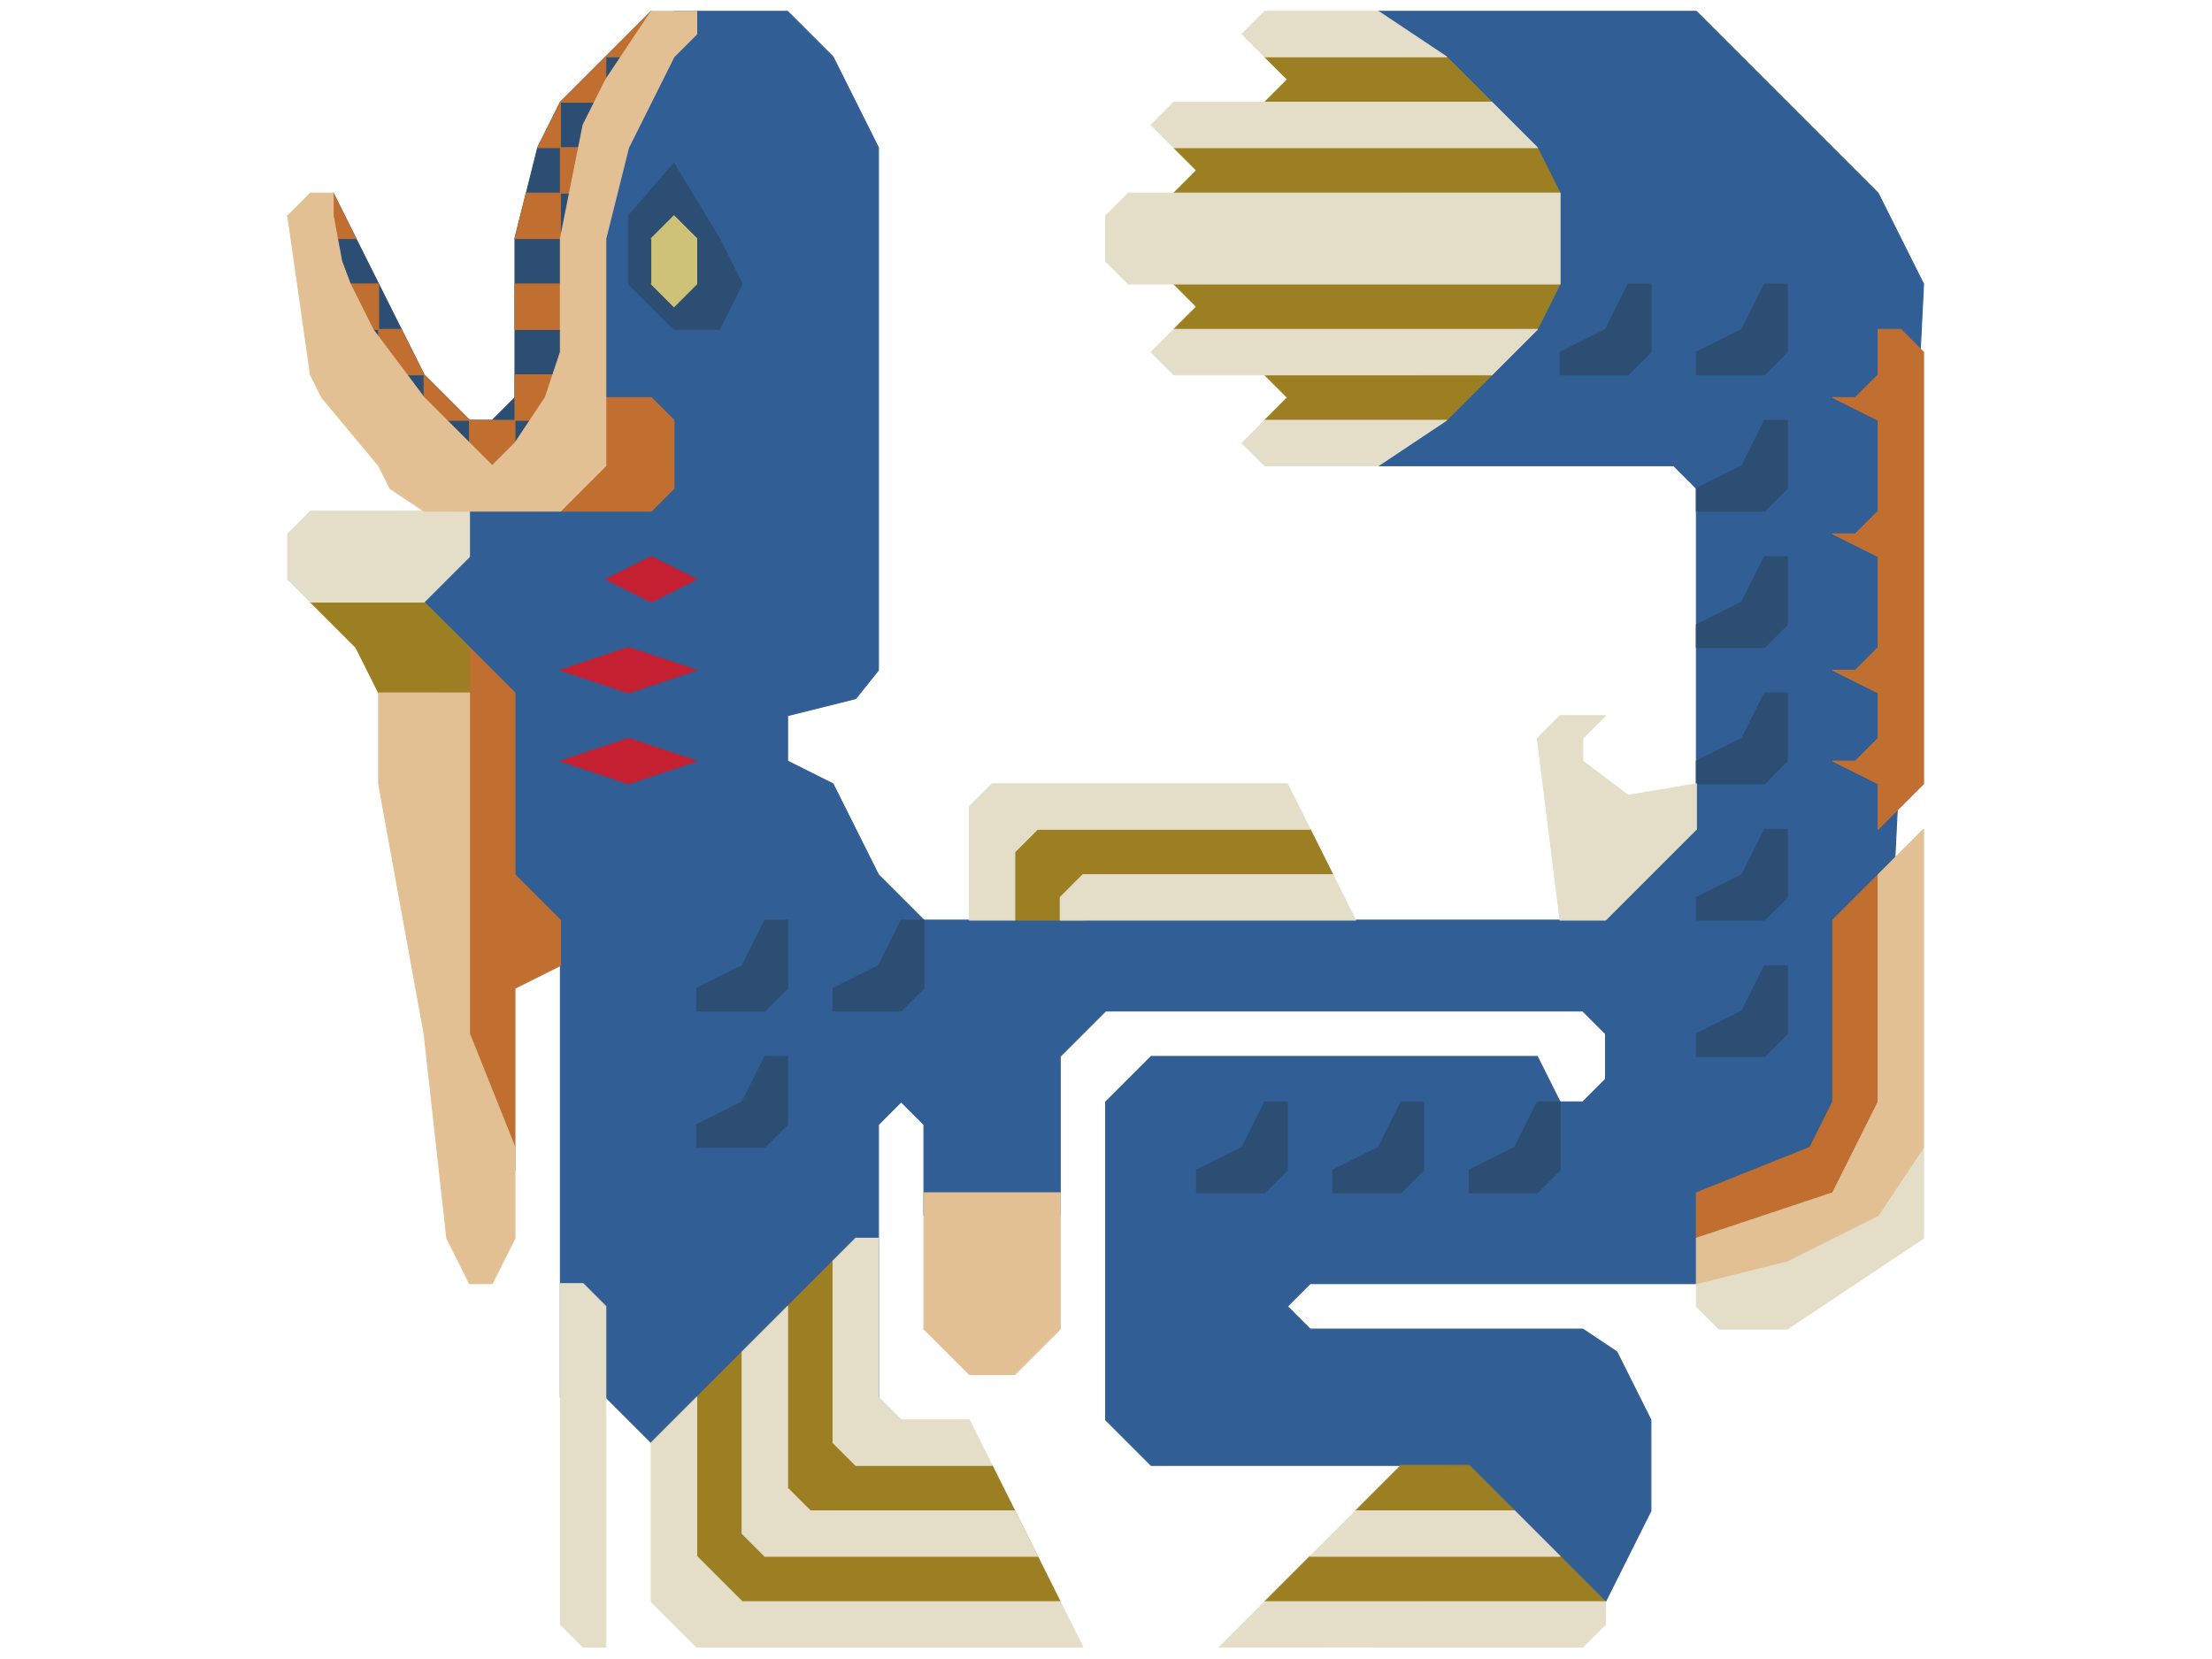 <?xml version="1.0" encoding="UTF-8" standalone="no"?>
<!DOCTYPE svg PUBLIC "-//W3C//DTD SVG 1.1//EN" "http://www.w3.org/Graphics/SVG/1.1/DTD/svg11.dtd">
<svg width="100%" height="100%" viewBox="0 0 4634 3475" version="1.1" xmlns="http://www.w3.org/2000/svg" xmlns:xlink="http://www.w3.org/1999/xlink" xml:space="preserve" xmlns:serif="http://www.serif.com/" style="fill-rule:evenodd;clip-rule:evenodd;stroke-linecap:round;stroke-linejoin:round;stroke-miterlimit:1.5;">
    <g transform="matrix(2.083,0,0,2.083,0,0)">
        <g transform="matrix(1,0,0,1,-30.5,-11.45)">
            <g id="Layer8">
                <path d="M708.35,22.85L822.6,22.85L868.3,68.55L914,159.95L914,685.5L891.15,714.063L822.6,731.2L822.6,776.9L868.3,799.75L914,891.15L959.7,936.85L1645.2,936.85L1668.05,868.3L1736.6,845.45L1736.6,502.7L1713.75,479.85L1416.7,479.85L1462.4,434.15L1416.7,22.85L1736.6,22.85L1919.4,205.65L1965.1,297.05L1919.4,1211.05L1736.6,1302.45L1348.15,1302.45L1325.3,1325.3L1348.15,1348.15L1622.35,1348.15L1656.62,1371L1690.9,1439.55L1690.9,1530.95L1645.2,1622.35L1462.4,1622.35L1485.25,1485.25L1188.2,1485.25L1142.5,1439.55L1142.5,1119.65L1188.2,1073.95L1576.65,1073.95L1599.5,1119.65L1622.35,1119.65L1645.2,1096.8L1645.2,1051.1L1622.35,1028.25L1142.5,1028.25L1096.8,1073.95L1096.8,1233.9L959.7,1233.9L959.7,1142.5L936.85,1119.65L914,1142.5L914,1439.55L685.5,1462.4L639.8,1416.7L594.1,1416.7L594.1,982.55L548.4,936.85L457,662.65L457,548.4L571.25,457L616.95,342.75L639.8,159.95L708.35,22.85Z" style="fill:rgb(48,94,149);stroke:rgb(48,94,149);stroke-width:1px;"/>
            </g>
        </g>
        <g id="Layer14">
            <g transform="matrix(1,0,0,1,-30.5,-11.45)">
                <path d="M731.2,1005.4L776.9,982.55L799.75,936.85L822.6,936.85L822.6,1005.4L799.75,1028.25L731.2,1028.25L731.2,1005.4Z" style="fill:rgb(45,78,115);stroke:rgb(45,78,115);stroke-width:1px;"/>
            </g>
            <g transform="matrix(1,0,0,1,-99.05,-742.65)">
                <path d="M731.2,1028.25L731.2,959.7L776.9,906.966L822.6,982.55L845.45,1028.25L822.6,1073.95L776.9,1073.95L731.2,1028.25Z" style="fill:rgb(45,78,115);stroke:rgb(45,78,115);stroke-width:1px;"/>
            </g>
            <g transform="matrix(1,0,0,1,106.6,-11.45)">
                <path d="M731.2,1005.4L776.9,982.55L799.75,936.85L822.6,936.85L822.6,1005.4L799.75,1028.25L731.2,1028.25L731.2,1005.4Z" style="fill:rgb(45,78,115);stroke:rgb(45,78,115);stroke-width:1px;"/>
            </g>
            <g transform="matrix(1,0,0,1,472.2,171.35)">
                <path d="M731.2,1005.4L776.9,982.55L799.75,936.85L822.6,936.85L822.6,1005.4L799.75,1028.25L731.2,1028.25L731.2,1005.4Z" style="fill:rgb(45,78,115);stroke:rgb(45,78,115);stroke-width:1px;"/>
            </g>
            <g transform="matrix(1,0,0,1,609.3,171.35)">
                <path d="M731.2,1005.4L776.9,982.55L799.75,936.85L822.6,936.85L822.6,1005.4L799.75,1028.25L731.2,1028.25L731.2,1005.4Z" style="fill:rgb(45,78,115);stroke:rgb(45,78,115);stroke-width:1px;"/>
            </g>
            <g transform="matrix(1,0,0,1,746.4,171.35)">
                <path d="M731.2,1005.4L776.9,982.55L799.75,936.85L822.6,936.85L822.6,1005.4L799.75,1028.25L731.2,1028.25L731.2,1005.4Z" style="fill:rgb(45,78,115);stroke:rgb(45,78,115);stroke-width:1px;"/>
            </g>
            <g transform="matrix(1,0,0,1,974.9,34.25)">
                <path d="M731.2,1005.4L776.9,982.55L799.75,936.85L822.6,936.85L822.6,1005.4L799.75,1028.25L731.2,1028.25L731.2,1005.4Z" style="fill:rgb(45,78,115);stroke:rgb(45,78,115);stroke-width:1px;"/>
            </g>
            <g transform="matrix(1,0,0,1,974.9,-102.85)">
                <path d="M731.2,1005.4L776.9,982.55L799.75,936.85L822.6,936.85L822.6,1005.4L799.75,1028.25L731.2,1028.25L731.2,1005.4Z" style="fill:rgb(45,78,115);stroke:rgb(45,78,115);stroke-width:1px;"/>
            </g>
            <g transform="matrix(1,0,0,1,974.9,-239.95)">
                <path d="M731.2,1005.4L776.9,982.55L799.75,936.85L822.6,936.85L822.6,1005.4L799.75,1028.25L731.2,1028.25L731.2,1005.4Z" style="fill:rgb(45,78,115);stroke:rgb(45,78,115);stroke-width:1px;"/>
            </g>
            <g transform="matrix(1,0,0,1,974.9,-377.05)">
                <path d="M731.2,1005.4L776.9,982.55L799.75,936.85L822.6,936.85L822.6,1005.4L799.75,1028.25L731.2,1028.25L731.2,1005.4Z" style="fill:rgb(45,78,115);stroke:rgb(45,78,115);stroke-width:1px;"/>
            </g>
            <g transform="matrix(1,0,0,1,974.9,-514.15)">
                <path d="M731.2,1005.4L776.9,982.55L799.75,936.85L822.6,936.85L822.6,1005.4L799.75,1028.25L731.2,1028.25L731.2,1005.4Z" style="fill:rgb(45,78,115);stroke:rgb(45,78,115);stroke-width:1px;"/>
            </g>
            <g transform="matrix(1,0,0,1,974.9,-651.25)">
                <path d="M731.2,1005.4L776.9,982.55L799.75,936.85L822.6,936.85L822.6,1005.4L799.75,1028.25L731.2,1028.25L731.2,1005.4Z" style="fill:rgb(45,78,115);stroke:rgb(45,78,115);stroke-width:1px;"/>
            </g>
            <g transform="matrix(1,0,0,1,837.8,-651.25)">
                <path d="M731.2,1005.4L776.9,982.55L799.75,936.85L822.6,936.85L822.6,1005.4L799.75,1028.25L731.2,1028.25L731.2,1005.4Z" style="fill:rgb(45,78,115);stroke:rgb(45,78,115);stroke-width:1px;"/>
            </g>
            <g transform="matrix(1,0,0,1,-30.5,125.65)">
                <path d="M731.2,1005.4L776.9,982.55L799.75,936.85L822.6,936.85L822.6,1005.4L799.75,1028.25L731.2,1028.25L731.2,1005.4Z" style="fill:rgb(45,78,115);stroke:rgb(45,78,115);stroke-width:1px;"/>
            </g>
            <g transform="matrix(1,0,0,1,-30.5,-11.45)">
                <path d="M548.4,388.45L548.4,251.35L571.25,159.95L594.1,114.25L639.8,68.55L685.5,22.85L671.901,68.55L639.8,159.95L571.25,502.7L434.15,479.85L365.6,388.45L319.9,228.5L352.929,251.35L365.6,205.65L457,388.45L502.7,434.15L525.55,434.15L548.4,411.3L548.4,388.45Z" style="fill:rgb(45,78,115);stroke:rgb(45,78,115);stroke-width:1px;"/>
            </g>
        </g>
        <g id="Layer15">
            <g transform="matrix(1,0,0,1,-30.5,-11.45)">
                <path d="M616.95,411.3L685.5,411.3L708.35,434.15L708.35,502.7L685.5,525.55L594.1,525.55L616.95,411.3Z" style="fill:rgb(192,111,49);stroke:rgb(192,111,49);stroke-width:1px;"/>
            </g>
            <g transform="matrix(1,0,0,1,-30.5,-11.45)">
                <rect x="502.7" y="434.15" width="45.7" height="45.7" style="fill:rgb(192,111,49);stroke:rgb(192,111,49);stroke-width:1px;"/>
            </g>
            <g transform="matrix(1,0,0,1,-30.5,-11.45)">
                <rect x="548.4" y="388.45" width="45.7" height="45.7" style="fill:rgb(192,111,49);stroke:rgb(192,111,49);stroke-width:1px;"/>
            </g>
            <g transform="matrix(1,0,0,1,-30.5,-102.85)">
                <rect x="548.4" y="388.45" width="45.7" height="45.7" style="fill:rgb(192,111,49);stroke:rgb(192,111,49);stroke-width:1px;"/>
            </g>
            <g transform="matrix(1,0,0,1,15.2,-331.35)">
                <path d="M548.4,434.15L594.1,388.45L594.1,434.15L548.4,434.15Z" style="fill:rgb(192,111,49);stroke:rgb(192,111,49);stroke-width:1px;"/>
            </g>
            <g transform="matrix(1,0,0,1,60.9,-377.05)">
                <path d="M548.4,434.15L594.1,388.45L594.1,434.15L548.4,434.15Z" style="fill:rgb(192,111,49);stroke:rgb(192,111,49);stroke-width:1px;"/>
            </g>
            <g transform="matrix(1,0,0,1,15.2,-239.95)">
                <rect x="548.4" y="388.45" width="45.7" height="45.7" style="fill:rgb(192,111,49);stroke:rgb(192,111,49);stroke-width:1px;"/>
            </g>
            <g transform="matrix(1,0,0,1,-30.5,-194.25)">
                <path d="M548.4,434.15L559.825,388.45L594.1,388.45L594.1,434.15L548.4,434.15L548.4,434.15Z" style="fill:rgb(192,111,49);stroke:rgb(192,111,49);stroke-width:1px;"/>
            </g>
            <g transform="matrix(1,0,0,1,-30.5,-285.65)">
                <path d="M571.25,434.15L594.1,388.45L594.1,434.15L571.25,434.15Z" style="fill:rgb(192,111,49);stroke:rgb(192,111,49);stroke-width:1px;"/>
            </g>
            <g transform="matrix(1,0,0,1,-213.3,-194.25)">
                <path d="M548.4,388.45L571.25,434.15L548.4,434.15L548.4,388.45Z" style="fill:rgb(192,111,49);stroke:rgb(192,111,49);stroke-width:1px;"/>
            </g>
            <g transform="matrix(1,0,0,1,-167.6,-57.15)">
                <path d="M548.4,388.45L571.25,388.45L594.1,434.15L548.4,434.15L548.4,388.45Z" style="fill:rgb(192,111,49);stroke:rgb(192,111,49);stroke-width:1px;"/>
            </g>
            <g transform="matrix(1,0,0,1,-121.9,-11.45)">
                <path d="M548.4,388.45L594.1,434.15L548.4,434.15L548.4,388.45Z" style="fill:rgb(192,111,49);stroke:rgb(192,111,49);stroke-width:1px;"/>
            </g>
            <g transform="matrix(1,0,0,1,-213.3,-102.85)">
                <rect x="548.4" y="388.45" width="45.7" height="45.7" style="fill:rgb(192,111,49);stroke:rgb(192,111,49);stroke-width:1px;"/>
            </g>
            <g transform="matrix(1,0,0,1,-30.5,-11.45)">
                <path d="M479.85,639.8L548.4,708.35L548.4,891.15L594.1,936.85L594.1,982.55L548.4,1005.4L548.4,1188.2L479.85,1051.1L479.85,639.8Z" style="fill:rgb(192,111,49);stroke:rgb(192,111,49);stroke-width:1px;"/>
            </g>
            <g transform="matrix(1,0,0,1,-30.5,-11.45)">
                <path d="M1965.1,365.6L1942.25,342.75L1919.4,342.75L1919.4,388.45L1896.55,411.3L1873.7,411.3L1919.4,434.15L1919.4,525.55L1896.55,548.4L1873.7,548.4L1919.4,571.25L1919.4,662.65L1896.55,685.5L1873.7,685.5L1919.4,708.35L1919.4,754.05L1896.55,776.9L1873.7,776.9L1919.4,799.75L1919.4,845.45L1965.1,799.75L1965.1,365.6Z" style="fill:rgb(192,111,49);stroke:rgb(192,111,49);stroke-width:1px;"/>
            </g>
            <g transform="matrix(1,0,0,1,-30.5,-11.45)">
                <path d="M1919.4,891.15L1919.4,1119.65L1873.7,1211.05L1736.6,1256.75L1736.6,1211.05L1850.85,1165.35L1873.7,1119.65L1873.7,1028.25L1873.7,936.85L1919.4,891.15Z" style="fill:rgb(192,111,49);stroke:rgb(192,111,49);stroke-width:1px;"/>
            </g>
        </g>
        <g id="Layer13">
            <g transform="matrix(1,0,0,1,-30.5,-11.45)">
                <path d="M457,616.95L342.75,616.95L388.45,662.65L411.3,708.35L502.7,708.35L502.7,662.65L457,616.95Z" style="fill:rgb(155,127,34);stroke:rgb(155,127,34);stroke-width:1px;"/>
            </g>
            <g transform="matrix(1,0,0,1,-30.5,-11.45)">
                <path d="M731.2,1416.7L731.2,1576.65L776.9,1622.35L1096.8,1622.35L1073.95,1576.65L1051.1,1530.95L1028.25,1485.25L891.15,1439.55L868.3,1279.6L845.45,1302.45L822.6,1325.3L822.6,1393.85L776.9,1371L731.2,1416.7Z" style="fill:rgb(155,127,34);stroke:rgb(155,127,34);stroke-width:1px;"/>
            </g>
            <g transform="matrix(1,0,0,1,-30.5,-11.45)">
                <path d="M1051.1,936.85L1051.1,868.3L1073.95,845.45L1348.15,845.45L1371,891.15L1119.65,936.85L1051.1,936.85Z" style="fill:rgb(155,127,34);stroke:rgb(155,127,34);stroke-width:1px;"/>
            </g>
            <g transform="matrix(1,0,0,1,-30.5,-11.45)">
                <path d="M1348.15,1576.65L1302.45,1622.35L1645.2,1622.35L1599.5,1576.65L1348.15,1576.65Z" style="fill:rgb(155,127,34);stroke:rgb(155,127,34);stroke-width:1px;"/>
            </g>
            <g transform="matrix(1,0,0,1,-30.5,-11.45)">
                <path d="M1393.85,1530.95L1439.55,1485.25L1508.1,1485.25L1553.8,1530.95L1393.85,1530.95Z" style="fill:rgb(155,127,34);stroke:rgb(155,127,34);stroke-width:1px;"/>
            </g>
            <g transform="matrix(1,0,0,1,-30.5,-11.45)">
                <path d="M1530.95,388.45L1302.45,388.45L1325.3,411.3L1302.45,434.15L1485.25,434.15L1530.95,388.45Z" style="fill:rgb(155,127,34);stroke:rgb(155,127,34);stroke-width:1px;"/>
            </g>
            <g transform="matrix(1,0,0,1,-30.5,-11.45)">
                <path d="M1576.65,342.75L1599.5,297.05L1211.05,297.05L1233.9,319.9L1211.05,342.75L1576.65,342.75Z" style="fill:rgb(155,127,34);stroke:rgb(155,127,34);stroke-width:1px;"/>
            </g>
            <g transform="matrix(1,0,0,1,-30.5,-11.45)">
                <path d="M1599.5,205.65L1576.65,159.95L1211.05,159.95L1233.9,182.8L1211.05,205.65L1599.5,205.65Z" style="fill:rgb(155,127,34);stroke:rgb(155,127,34);stroke-width:1px;"/>
            </g>
            <g transform="matrix(1,0,0,1,-30.5,-11.45)">
                <path d="M1530.95,114.25L1485.25,68.55L1302.45,68.55L1325.3,91.4L1302.45,114.25L1530.95,114.25Z" style="fill:rgb(155,127,34);stroke:rgb(155,127,34);stroke-width:1px;"/>
            </g>
        </g>
        <g id="Layer12">
            <g transform="matrix(1,0,0,1,-30.5,-11.45)">
                <path d="M502.7,525.55L342.75,525.55L319.9,548.4L319.9,594.1L342.75,616.95L457,616.95L502.7,571.25L502.7,525.55Z" style="fill:rgb(228,222,201);stroke:rgb(228,222,201);stroke-width:1px;"/>
            </g>
            <g transform="matrix(1,0,0,1,-30.5,-11.45)">
                <path d="M594.1,1302.45L594.1,1645.2L616.95,1668L639.8,1668L639.8,1325.3L616.95,1302.45L594.1,1302.45Z" style="fill:rgb(228,222,201);stroke:rgb(228,222,201);stroke-width:1px;"/>
            </g>
            <g transform="matrix(1,0,0,1,-30.5,-11.45)">
                <path d="M731.2,1416.7L685.5,1462.4L685.5,1622.35L731.2,1668L1119.65,1668L1096.8,1622.35L776.9,1622.35L731.2,1576.65L731.2,1416.7Z" style="fill:rgb(228,222,201);stroke:rgb(228,222,201);stroke-width:1px;"/>
            </g>
            <g transform="matrix(1,0,0,1,-30.5,-11.45)">
                <path d="M776.9,1371L776.9,1553.8L799.75,1576.65L1073.95,1576.65L1051.1,1530.95L845.45,1530.95L822.6,1508.1L822.6,1325.3L776.9,1371Z" style="fill:rgb(228,222,201);stroke:rgb(228,222,201);stroke-width:1px;"/>
            </g>
            <g transform="matrix(1,0,0,1,-30.5,-11.45)">
                <path d="M891.15,1256.75L868.3,1279.6L868.3,1462.4L891.15,1485.25L1028.25,1485.25L1005.4,1439.55L936.85,1439.55L914,1416.7L914,1256.75L891.15,1256.75Z" style="fill:rgb(228,222,201);stroke:rgb(228,222,201);stroke-width:1px;"/>
            </g>
            <g transform="matrix(1,0,0,1,-30.5,-11.45)">
                <path d="M1096.8,936.85L1096.8,914L1119.65,891.15L1371,891.15L1393.85,936.85L1096.8,936.85Z" style="fill:rgb(228,222,201);stroke:rgb(228,222,201);stroke-width:1px;"/>
            </g>
            <g transform="matrix(1,0,0,1,-30.5,-11.45)">
                <path d="M1073.95,845.45L1051.1,868.3L1051.1,936.85L1005.4,936.85L1005.4,822.6L1028.25,799.75L1325.3,799.75L1348.15,845.45L1073.95,845.45Z" style="fill:rgb(228,222,201);stroke:rgb(228,222,201);stroke-width:1px;"/>
            </g>
            <g transform="matrix(1,0,0,1,-30.5,-11.45)">
                <path d="M1553.8,1530.95L1599.5,1576.65L1348.15,1576.65L1393.85,1530.95L1553.8,1530.95Z" style="fill:rgb(228,222,201);stroke:rgb(228,222,201);stroke-width:1px;"/>
            </g>
            <g transform="matrix(1,0,0,1,-30.5,-11.45)">
                <path d="M1645.2,1622.35L1645.2,1645.2L1622.35,1668L1256.75,1668.05L1302.45,1622.35L1645.2,1622.35Z" style="fill:rgb(228,222,201);stroke:rgb(228,222,201);stroke-width:1px;"/>
            </g>
            <g transform="matrix(1,0,0,1,-30.5,-11.45)">
                <path d="M1599.5,936.85L1576.65,754.05L1599.5,731.2L1645.2,731.2L1622.35,754.05L1622.35,776.9L1668.05,811.333L1736.6,799.75L1736.6,845.45L1690.9,891.15L1645.2,936.85L1599.5,936.85Z" style="fill:rgb(228,222,201);stroke:rgb(228,222,201);stroke-width:1px;"/>
            </g>
            <g transform="matrix(1,0,0,1,-30.5,-11.45)">
                <path d="M1416.7,479.85L1302.45,479.85L1279.6,457L1302.45,434.15L1485.25,434.15L1416.7,479.85Z" style="fill:rgb(228,222,201);stroke:rgb(228,222,201);stroke-width:1px;"/>
            </g>
            <g transform="matrix(1,0,0,1,-30.5,-11.45)">
                <path d="M1530.95,388.45L1576.65,342.75L1211.05,342.75L1188.2,365.6L1211.05,388.45L1530.95,388.45Z" style="fill:rgb(228,222,201);stroke:rgb(228,222,201);stroke-width:1px;"/>
            </g>
            <g transform="matrix(1,0,0,1,-30.5,-11.45)">
                <path d="M1599.5,297.05L1599.5,205.65L1165.35,205.65L1142.5,228.5L1142.5,274.2L1165.35,297.05L1599.5,297.05Z" style="fill:rgb(228,222,201);stroke:rgb(228,222,201);stroke-width:1px;"/>
            </g>
            <g transform="matrix(1,0,0,1,-30.5,-11.45)">
                <path d="M1530.95,114.25L1576.65,159.95L1211.05,159.95L1188.2,137.1L1211.05,114.25L1530.95,114.25Z" style="fill:rgb(228,222,201);stroke:rgb(228,222,201);stroke-width:1px;"/>
            </g>
            <g transform="matrix(1,0,0,1,-30.5,-11.45)">
                <path d="M1485.25,68.55L1416.7,22.85L1302.45,22.85L1279.6,45.7L1302.45,68.55L1485.25,68.55Z" style="fill:rgb(228,222,201);stroke:rgb(228,222,201);stroke-width:1px;"/>
            </g>
            <g transform="matrix(1,0,0,1,-30.5,-11.45)">
                <path d="M1759.45,1348.15L1828,1348.15L1965.1,1256.75L1965.1,1165.35L1850.85,1246.25L1736.6,1302.45L1736.6,1325.3L1759.45,1348.15Z" style="fill:rgb(228,222,201);stroke:rgb(228,222,201);stroke-width:1px;"/>
            </g>
        </g>
        <g id="Layer11">
            <g transform="matrix(1,0,0,1,-30.5,-11.45)">
                <path d="M594.1,525.55L639.8,479.85L639.8,251.35L662.65,159.95L685.5,114.25L708.35,68.55L731.2,45.7L731.2,22.85L685.5,22.85L639.8,91.4L616.95,137.1L594.1,251.35L594.1,365.6L578.867,411.3L548.4,457L525.55,479.85L502.7,457L457,411.3L405.587,342.75L382.737,297.05L374.169,274.2L365.6,228.5L365.6,205.65L342.75,205.65L319.9,228.5L342.75,388.45L354.175,411.3L411.3,479.85L422.725,502.7L457,525.55L594.1,525.55Z" style="fill:rgb(226,192,148);stroke:rgb(226,192,148);stroke-width:1px;"/>
            </g>
            <g transform="matrix(1,0,0,1,-30.5,-11.45)">
                <path d="M959.7,1211.05L959.7,1348.15L1005.4,1393.85L1051.1,1393.85L1096.8,1348.15L1096.8,1211.05L959.7,1211.05Z" style="fill:rgb(226,192,148);stroke:rgb(226,192,148);stroke-width:1px;"/>
            </g>
            <g transform="matrix(1,0,0,1,-30.5,-11.45)">
                <path d="M411.3,708.35L411.3,799.75L457,1051.1L479.85,1256.75L502.7,1302.45L525.55,1302.45L548.4,1256.75L548.4,1165.35L502.7,1051.1L502.7,708.35L411.3,708.35Z" style="fill:rgb(226,192,148);stroke:rgb(226,192,148);stroke-width:1px;"/>
            </g>
            <g transform="matrix(1,0,0,1,-30.5,-11.45)">
                <path d="M1736.6,1256.75L1873.7,1211.05L1919.4,1119.65L1919.4,1028.25L1919.4,891.15L1965.1,845.45L1965.1,1165.35L1919.4,1233.9L1828,1279.6L1736.6,1302.45L1736.6,1256.75Z" style="fill:rgb(226,192,148);stroke:rgb(226,192,148);stroke-width:1px;"/>
            </g>
        </g>
        <g id="Layer10">
            <g transform="matrix(1,0,0,1,-30.5,-11.45)">
                <path d="M639.8,594.1L685.5,571.25L731.2,594.1L685.5,616.95L639.8,594.1Z" style="fill:rgb(197,33,50);stroke:rgb(197,33,50);stroke-width:1px;"/>
            </g>
            <g transform="matrix(1,0,0,1,-30.5,-11.45)">
                <path d="M594.1,685.5L662.65,662.65L731.2,685.5L662.65,708.35L594.1,685.5Z" style="fill:rgb(197,33,50);stroke:rgb(197,33,50);stroke-width:1px;"/>
            </g>
            <g transform="matrix(1,0,0,1,-30.5,-11.45)">
                <path d="M662.65,754.05L731.2,776.9L662.65,799.75L594.1,776.9L662.65,754.05Z" style="fill:rgb(197,33,50);stroke:rgb(197,33,50);stroke-width:1px;"/>
            </g>
        </g>
        <g transform="matrix(1,0,0,1,-30.5,-11.45)">
            <g id="Layer9">
                <path d="M685.5,251.35L708.35,228.5L731.2,251.35L731.2,297.05L708.35,319.9L685.5,297.05" style="fill:rgb(206,193,120);stroke:rgb(206,193,120);stroke-width:1px;"/>
            </g>
        </g>
    </g>
</svg>
